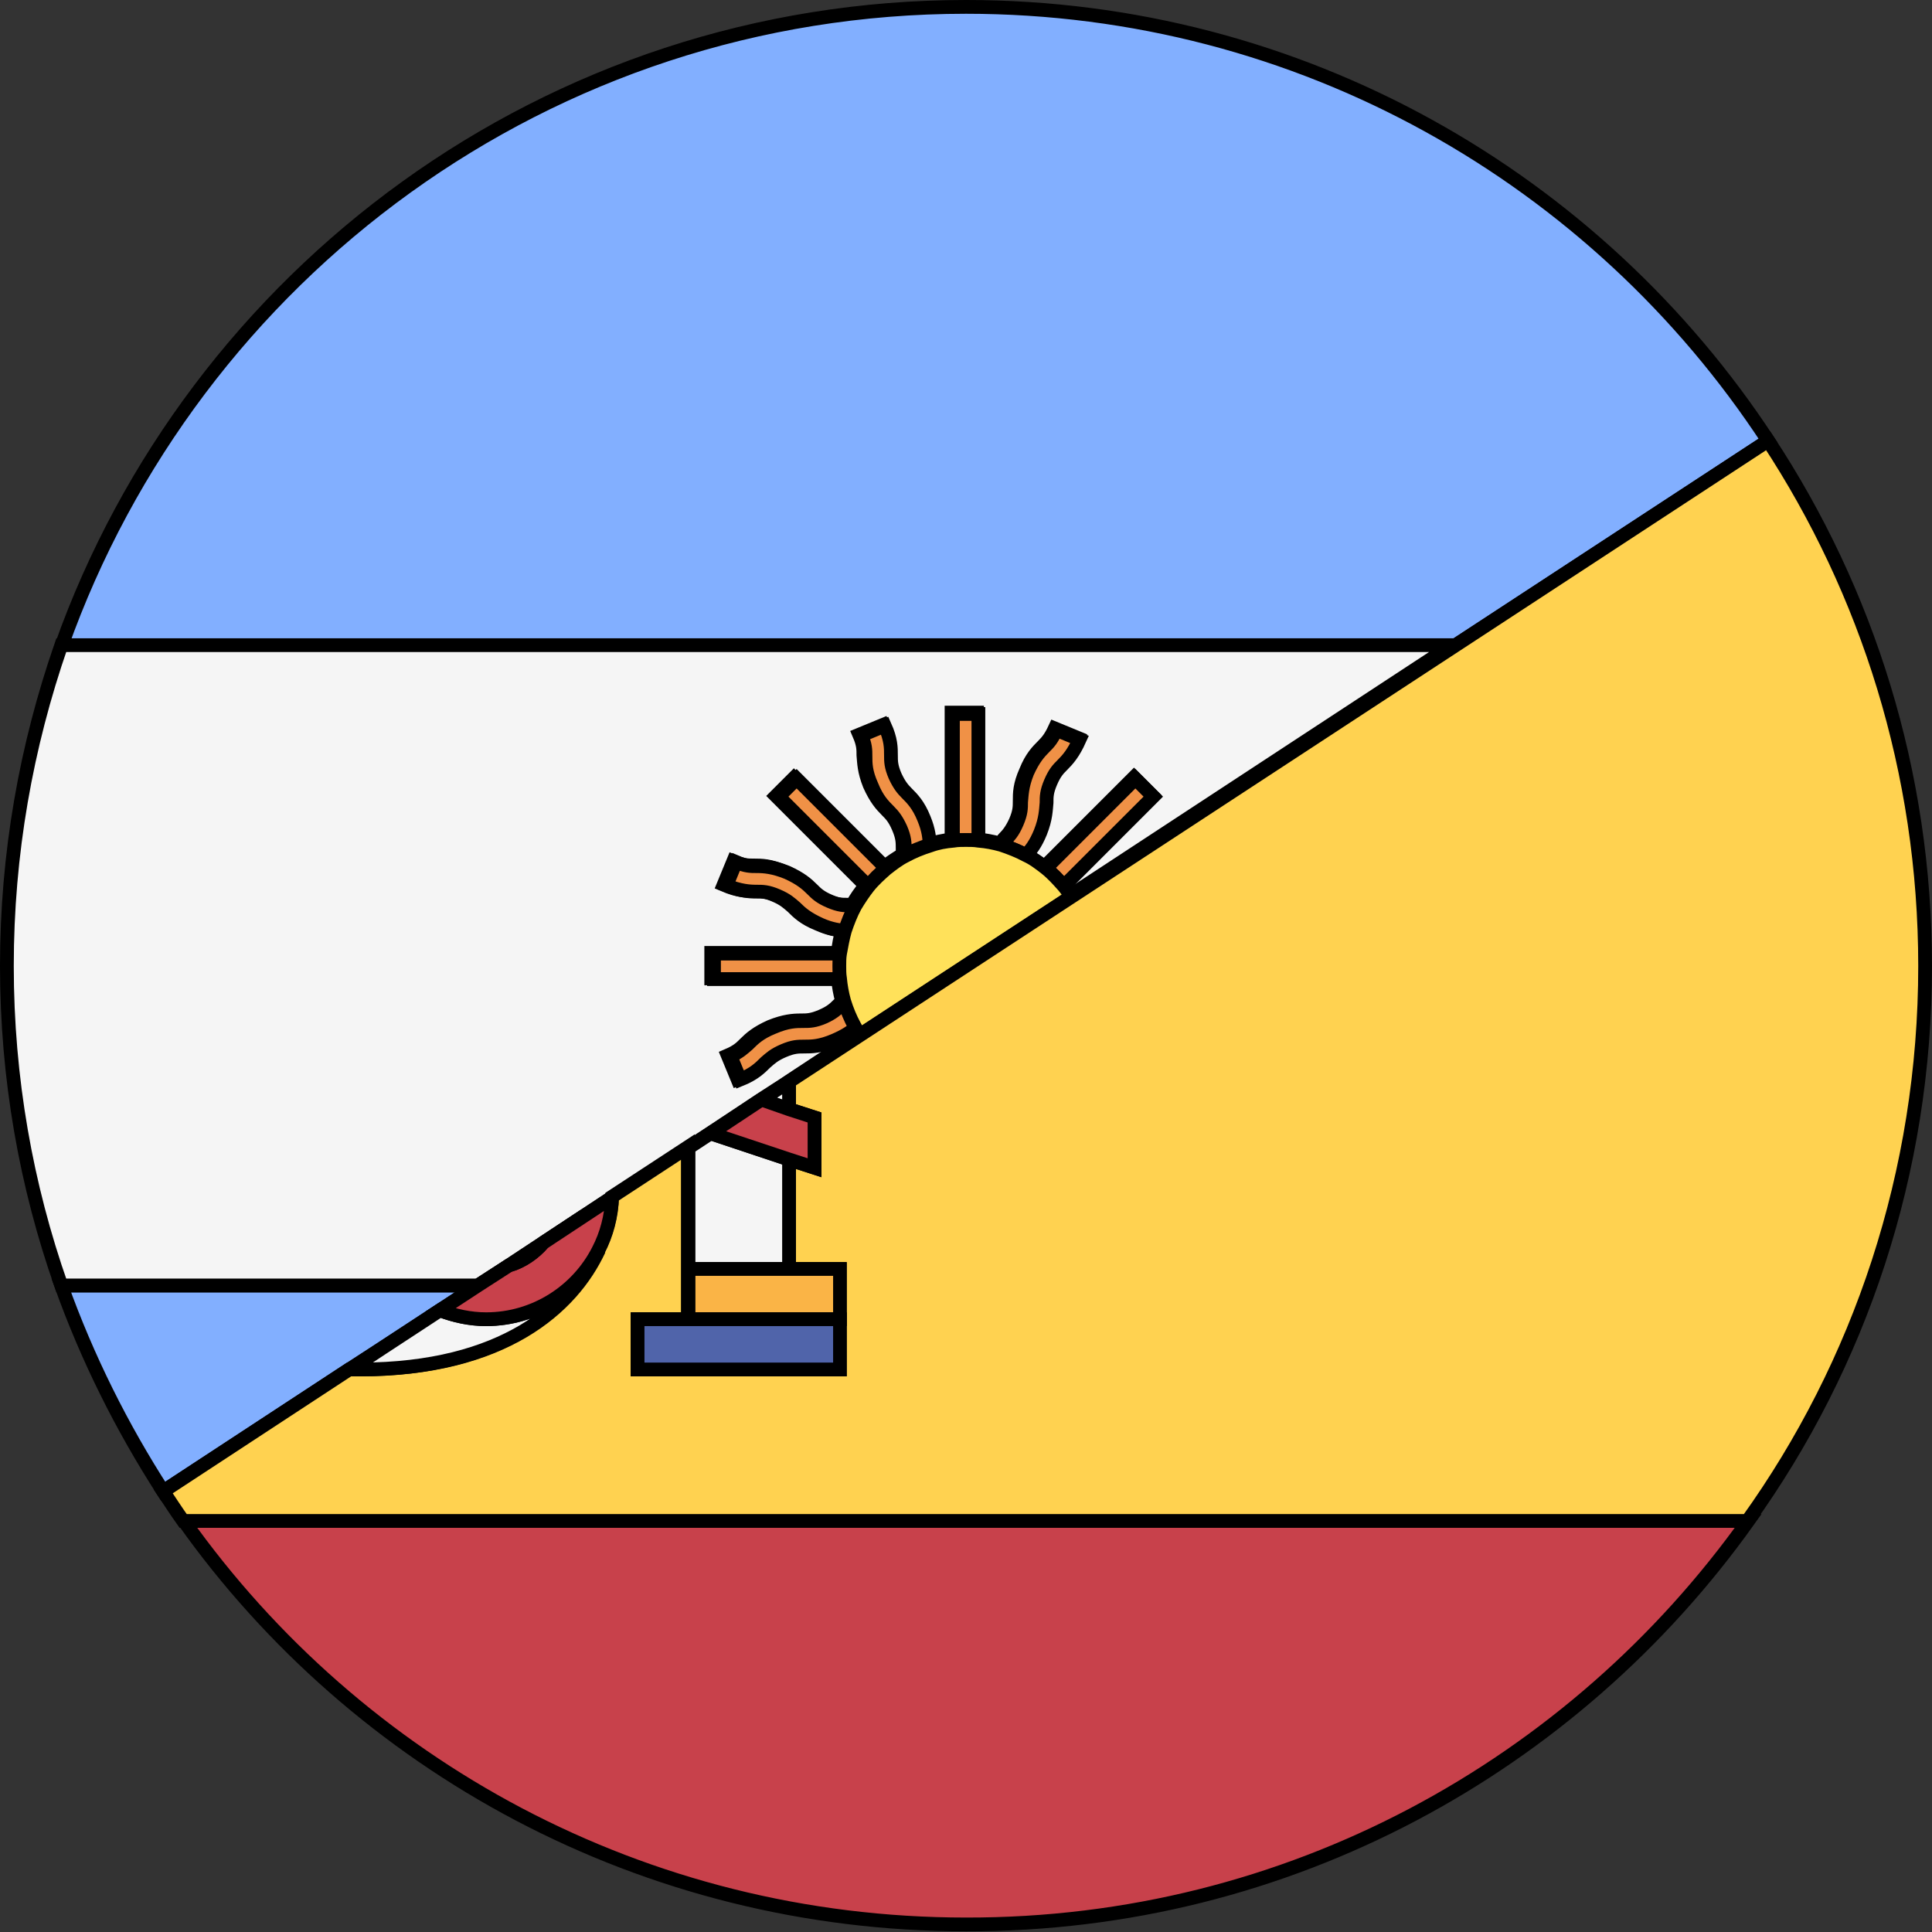 <?xml version="1.0" encoding="utf-8"?>
<!-- Generator: Adobe Illustrator 27.7.0, SVG Export Plug-In . SVG Version: 6.00 Build 0)  -->
<svg version="1.1" id="Layer_1" xmlns="http://www.w3.org/2000/svg" xmlns:xlink="http://www.w3.org/1999/xlink" x="0px" y="0px"
	 viewBox="0 0 280.6 280.6" style="enable-background:new 0 0 280.6 280.6;" xml:space="preserve">
<rect x="0" y="0" width="280.6" height="280.6" fill="#333333" stroke="none"/>
<style type="text/css">
	.st0{fill:none;stroke:#000000;stroke-width:2;stroke-miterlimit:10;}
	.st1{fill:#82AFFF;stroke:#000000;stroke-width:2;stroke-miterlimit:10;}
	.st2{fill:#F5F5F5;stroke:#000000;stroke-width:2;stroke-miterlimit:10;}
	.st3{fill:#F09146;stroke:#000000;stroke-width:2;stroke-miterlimit:10;}
	.st4{fill:#FFE15A;stroke:#000000;stroke-width:2;stroke-miterlimit:10;}
	.st5{fill:#C8414B;stroke:#000000;stroke-width:2;stroke-miterlimit:10;}
	.st6{fill:#FFD250;stroke:#000000;stroke-width:2;stroke-miterlimit:10;}
	.st7{fill:#FAB446;stroke:#000000;stroke-width:2;stroke-miterlimit:10;}
	.st8{fill:#5064AA;stroke:#000000;stroke-width:2;stroke-miterlimit:10;}
</style>
<g>
	<polygon class="st0" points="155.6,130.2 125,150.3 114,157.5 114.6,157.1 256.8,64 256.8,64 211.2,93.9 	"/>
	<path class="st0" d="M140.3,1C140.3,1,140.3,1,140.3,1L140.3,1C140.3,1,140.3,1,140.3,1z"/>
	<path class="st0" d="M140.3,279.6C140.3,279.6,140.3,279.6,140.3,279.6C140.3,279.6,140.3,279.6,140.3,279.6L140.3,279.6z"/>
	<polygon class="st0" points="55.5,195.8 63.9,190.3 69.4,186.7 8.9,186.7 8.9,186.7 69.4,186.7 	"/>
	<path class="st1" d="M256.8,64C231.9,26,189,1,140.3,1h0C79.6,1,28.1,39.8,8.9,93.9h202.2L256.8,64z"/>
	<path class="st1" d="M55.5,195.8l13.9-9.1H8.9c3.8,10.6,8.8,20.6,14.8,29.9l27-17.7L55.5,195.8z"/>
	<path class="st2" d="M73.9,183.8l5-3.3l10-6.6l11-7.2l3.2-2.1l7.4-4.9l3.4-2.2l10.9-7.2c-0.3-0.4-0.5-0.8-0.8-1.3
		c-0.7,0.6-1.6,1.3-3.2,2c-2,0.8-3.3,0.9-4.4,0.9c-0.9,0-1.6,0-3,0.6c-1.4,0.6-1.9,1.1-2.6,1.7c-0.8,0.8-1.7,1.6-3.7,2.5l-1.4-3.4
		c1.4-0.6,1.9-1.1,2.5-1.7c0.8-0.8,1.7-1.6,3.7-2.5c2-0.8,3.3-0.9,4.4-0.9c0.9,0,1.6,0,3-0.6c1.4-0.6,1.9-1.1,2.5-1.7
		c0.2-0.2,0.4-0.3,0.5-0.5c-0.3-1.1-0.5-2.2-0.6-3.3h-18.4v-3.7h18.4c0.1-1.1,0.3-2.3,0.7-3.3c-0.9,0-2-0.2-3.6-0.9
		c-2-0.8-2.9-1.7-3.7-2.5c-0.7-0.6-1.2-1.1-2.6-1.7c-1.4-0.6-2.1-0.6-3-0.6c-1.1,0-2.3,0-4.4-0.9l1.4-3.4c1.4,0.6,2.1,0.6,3,0.6
		c1.1,0,2.3,0,4.4,0.9c2,0.8,2.9,1.7,3.7,2.5c0.7,0.6,1.2,1.1,2.5,1.7c1.4,0.6,2.1,0.6,3,0.6c0.2,0,0.5,0,0.7,0
		c0.5-1,1.2-1.9,1.9-2.8l-13-13l2.6-2.6l13,13c0.9-0.7,1.8-1.3,2.8-1.9c0-0.3,0-0.6,0-0.9c0-0.9,0-1.6-0.6-3
		c-0.6-1.4-1.1-1.9-1.7-2.5c-0.8-0.8-1.6-1.7-2.5-3.7c-0.8-2-0.8-3.2-0.9-4.3c0-0.9,0-1.6-0.6-3l3.4-1.4c0.8,2,0.8,3.2,0.9,4.3
		c0,0.9,0,1.6,0.6,3c0.6,1.4,1.1,1.9,1.7,2.5c0.8,0.8,1.6,1.7,2.5,3.7c0.7,1.7,0.8,2.8,0.9,3.8c1.1-0.3,2.2-0.5,3.4-0.7v-18.4h3.7
		v18.4c1.1,0.1,2.2,0.3,3.3,0.6c0.2-0.2,0.4-0.5,0.6-0.7c0.6-0.6,1.1-1.2,1.7-2.5c0.6-1.4,0.6-2.1,0.6-3c0-1.1,0-2.3,0.9-4.3
		c0.8-2,1.7-2.9,2.5-3.7c0.6-0.6,1.1-1.2,1.7-2.5l3.4,1.4c-0.8,2-1.7,2.9-2.5,3.7c-0.6,0.6-1.1,1.2-1.7,2.5c-0.6,1.4-0.6,2.1-0.6,3
		c0,1.1,0,2.3-0.9,4.3c-0.7,1.7-1.4,2.6-2.1,3.3c1,0.6,2,1.2,2.9,1.9l13-13l2.6,2.6l-13,13c0.4,0.5,0.8,1,1.1,1.6l55.5-36.4H8.9
		C3.8,108.4,1,124,1,140.3c0,16.3,2.8,31.9,7.9,46.4h60.5L73.9,183.8z"/>
	<path class="st3" d="M134.2,118.9c-0.8-2-1.7-2.9-2.5-3.7c-0.6-0.6-1.1-1.2-1.7-2.5c-0.6-1.4-0.6-2.1-0.6-3c0-1.1,0-2.3-0.9-4.3
		l-3.4,1.4c0.6,1.4,0.6,2.1,0.6,3c0,1.1,0,2.3,0.9,4.3c0.8,2,1.7,2.9,2.5,3.7c0.6,0.6,1.1,1.2,1.7,2.5c0.6,1.4,0.6,2.1,0.6,3
		c0,0.3,0,0.6,0,0.9c1.1-0.6,2.4-1.1,3.6-1.5C135,121.8,134.9,120.6,134.2,118.9z"/>
	<path class="st3" d="M123.5,131.5c-0.9,0-1.6,0-3-0.6c-1.4-0.6-1.9-1.1-2.5-1.7c-0.8-0.8-1.7-1.6-3.7-2.5c-2-0.8-3.3-0.9-4.4-0.9
		c-0.9,0-1.6,0-3-0.6l-1.4,3.4c2,0.8,3.3,0.9,4.4,0.9c0.9,0,1.6,0,3,0.6c1.4,0.6,1.9,1.1,2.6,1.7c0.8,0.8,1.7,1.6,3.7,2.5
		c1.6,0.7,2.7,0.8,3.6,0.9c0.4-1.3,0.9-2.5,1.5-3.6C124,131.5,123.7,131.5,123.5,131.5z"/>
	<path class="st3" d="M122.1,138.5h-18.4v3.7h18.4c-0.1-0.6-0.1-1.2-0.1-1.8C122,139.7,122,139.1,122.1,138.5z"/>
	<path class="st3" d="M142.1,122.1v-18.4h-3.7v18.4c0.6-0.1,1.2-0.1,1.8-0.1C140.9,122,141.5,122,142.1,122.1z"/>
	<path class="st3" d="M154.5,128.7l13-13l-2.6-2.6l-13,13C152.8,126.9,153.7,127.7,154.5,128.7z"/>
	<path class="st3" d="M151.1,120.9c0.8-2,0.8-3.3,0.9-4.3c0-0.9,0-1.6,0.6-3c0.6-1.4,1.1-1.9,1.7-2.5c0.8-0.8,1.6-1.7,2.5-3.7
		l-3.4-1.4c-0.6,1.4-1.1,1.9-1.7,2.5c-0.8,0.8-1.6,1.7-2.5,3.7c-0.8,2-0.8,3.3-0.9,4.3c0,0.9,0,1.6-0.6,3c-0.6,1.4-1.1,1.9-1.7,2.5
		c-0.2,0.2-0.4,0.4-0.6,0.7c1.3,0.4,2.5,0.9,3.6,1.5C149.7,123.5,150.4,122.6,151.1,120.9z"/>
	<path class="st3" d="M122.2,146c-0.7,0.6-1.2,1.1-2.5,1.7c-1.4,0.6-2.1,0.6-3,0.6c-1.1,0-2.3,0-4.4,0.9c-2,0.8-2.9,1.7-3.7,2.5
		c-0.7,0.6-1.2,1.1-2.5,1.7l1.4,3.4c2-0.8,2.9-1.7,3.7-2.5c0.7-0.6,1.2-1.1,2.6-1.7c1.4-0.6,2.1-0.6,3-0.6c1.1,0,2.3,0,4.4-0.9
		c1.6-0.7,2.5-1.3,3.2-2c-0.6-1.1-1.1-2.4-1.5-3.6C122.5,145.6,122.3,145.8,122.2,146z"/>
	<path class="st3" d="M128.7,126.1l-13-13l-2.6,2.6l13,13C126.9,127.7,127.7,126.9,128.7,126.1z"/>
	<path class="st4" d="M154.5,128.7c-0.8-0.9-1.6-1.8-2.6-2.6c-0.9-0.7-1.8-1.4-2.9-1.9c-1.1-0.6-2.4-1.1-3.6-1.5
		c-1.1-0.3-2.1-0.5-3.3-0.6c-0.6-0.1-1.2-0.1-1.8-0.1c-0.6,0-1.2,0-1.8,0.1c-1.2,0.1-2.3,0.3-3.4,0.7c-1.3,0.4-2.5,0.9-3.6,1.5
		c-1,0.5-1.9,1.2-2.8,1.9c-0.9,0.8-1.8,1.6-2.6,2.6c-0.7,0.9-1.3,1.8-1.9,2.8c-0.6,1.1-1.1,2.4-1.5,3.6c-0.3,1.1-0.5,2.2-0.7,3.3
		c-0.1,0.6-0.1,1.2-0.1,1.8c0,0.6,0,1.2,0.1,1.8c0.1,1.1,0.3,2.2,0.6,3.3c0.4,1.3,0.9,2.5,1.5,3.6c0.2,0.4,0.5,0.9,0.8,1.3
		l30.7-20.1C155.3,129.7,154.9,129.2,154.5,128.7z"/>
	<path class="st5" d="M253.9,220.9H26.7c25.2,35.5,66.7,58.6,113.6,58.6h0C187.2,279.6,228.6,256.4,253.9,220.9z"/>
	<path class="st6" d="M279.6,140.3c0-28.2-8.4-54.4-22.8-76.3l-142.2,93.1v4l3.7,1.2v7.3l-3.7-1.2v15.9h7.3v7.3h0v7.3H92.6v-7.3h7.3
		v-3.7v-3.7v-17.6l-11,7.2c-0.1,2.7-0.8,5.3-2,7.7c-3.8,8.3-13.9,17.4-34.7,17.4c-0.5,0-1,0-1.5,0l-27,17.7c1,1.5,1.9,2.9,2.9,4.3
		h227.2C270.1,198.2,279.6,170.3,279.6,140.3z"/>
	<polygon class="st2" points="103.2,164.6 100,166.7 100,184.3 114.6,184.3 114.6,168.4 	"/>
	<polygon class="st2" points="110.6,159.7 114.6,161.1 114.6,157.1 114,157.5 	"/>
	<polygon class="st5" points="110.6,159.7 103.2,164.6 114.6,168.4 118.3,169.6 118.3,162.3 114.6,161.1 	"/>
	<path class="st2" d="M70.6,191.6c-2.4,0-4.6-0.5-6.7-1.3l-8.4,5.5l-4.7,3.1c0.5,0,1,0,1.5,0c20.8,0,30.8-9,34.7-17.4
		C84,187.5,77.8,191.6,70.6,191.6z"/>
	<path class="st5" d="M73.9,183.8l-4.5,2.9l-5.5,3.6c2.1,0.8,4.4,1.3,6.7,1.3c7.1,0,13.3-4.1,16.3-10c1.2-2.3,1.9-4.9,2-7.7l-10,6.6
		C77.6,182,75.9,183.2,73.9,183.8z"/>
	<polygon class="st7" points="100,187.9 100,191.6 122,191.6 122,191.6 122,191.6 122,184.3 114.6,184.3 100,184.3 	"/>
	<polygon class="st8" points="100,191.6 92.6,191.6 92.6,198.9 122,198.9 122,191.6 122,191.6 	"/>
	<path class="st7" d="M78.9,180.5l-5,3.3C75.9,183.2,77.6,182,78.9,180.5z"/>
</g>
</svg>
